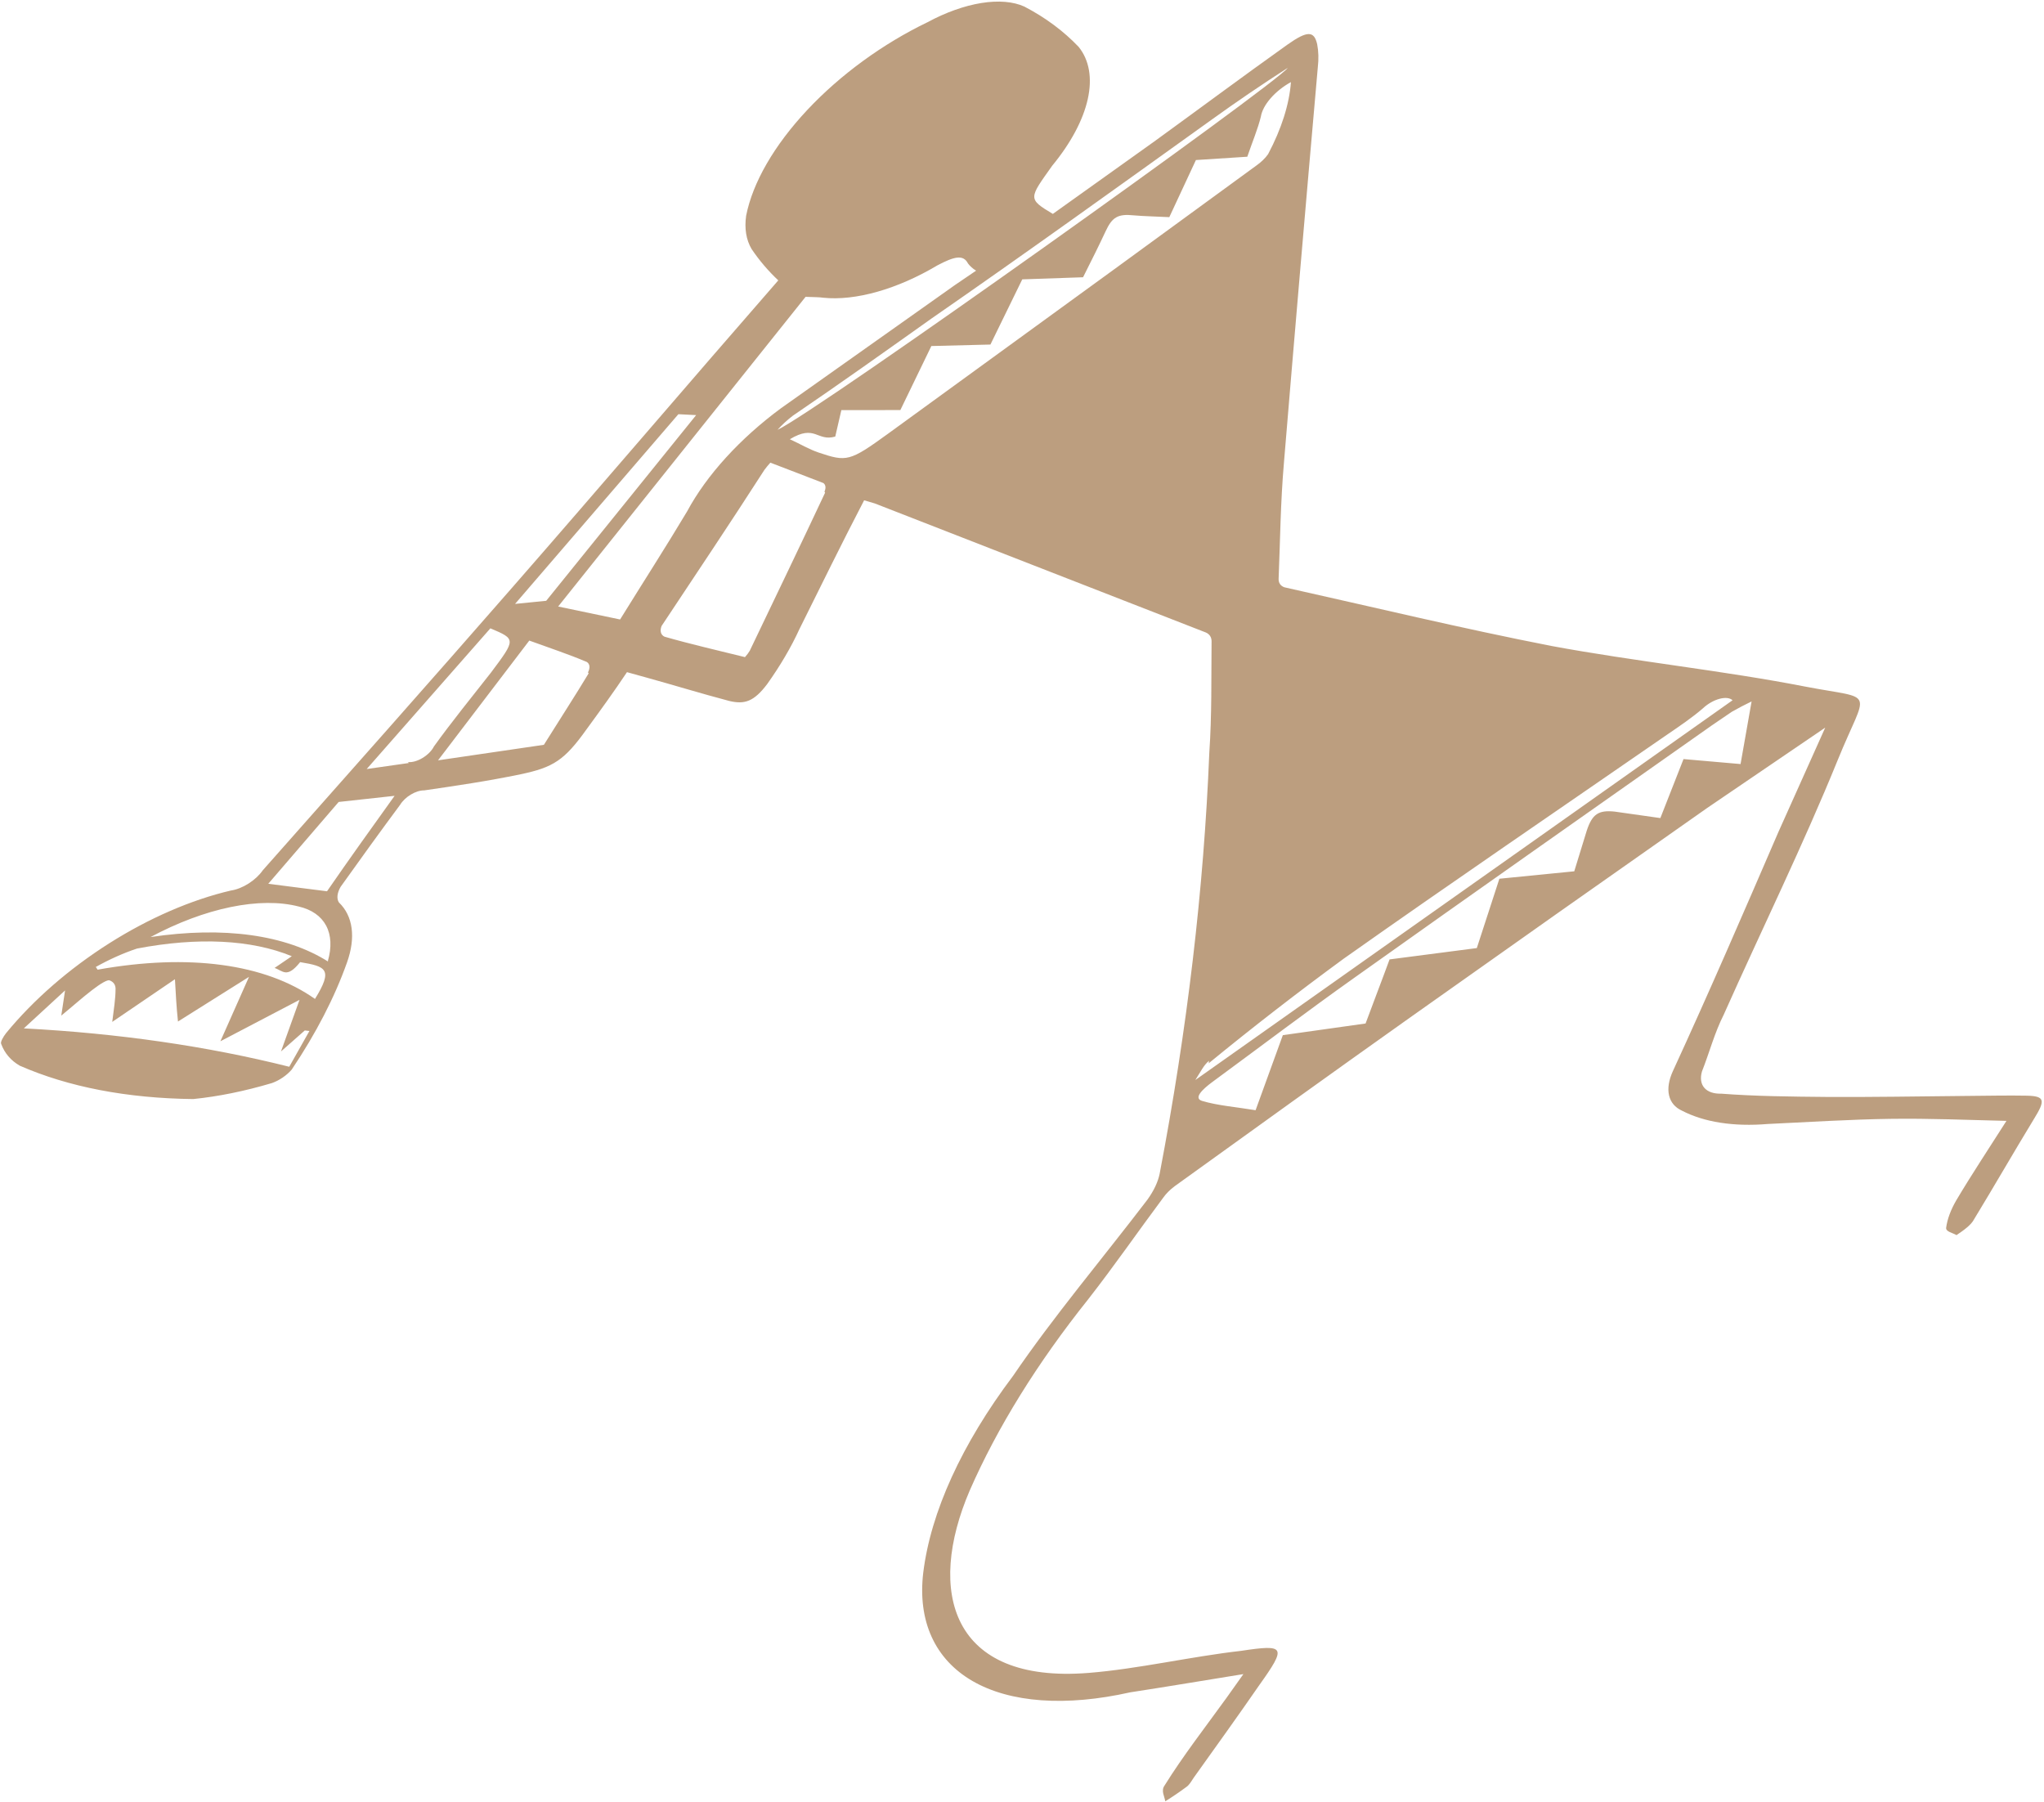 <svg width="388" height="342" viewBox="0 0 388 342" fill="none" xmlns="http://www.w3.org/2000/svg">
<path d="M327.216 192.584C334.391 176.49 342.367 160.225 348.836 144.29C354.472 130.423 356.288 132.942 342.7 130.335C327.079 127.286 310.317 125.552 294.582 122.634C277.314 119.259 260.617 115.227 243.811 111.483C243.077 111.223 242.685 110.648 242.713 109.87C243.014 102.531 243.062 95.417 243.731 87.72C245.808 62.739 247.949 37.751 250.153 12.755C250.334 11.203 250.293 9.739 250.031 8.386C249.449 5.885 248.234 5.746 244.386 8.472C235.88 14.53 227.498 20.77 219.111 26.853L199.851 40.605C195.033 37.715 195.317 37.683 199.736 31.456C203.262 27.177 205.598 22.799 206.484 18.814C207.369 14.828 206.769 11.393 204.75 8.894C201.885 5.888 198.439 3.33 194.458 1.253C192.34 0.288 189.519 0.053 186.289 0.571C183.059 1.09 179.538 2.344 176.096 4.202C167.578 8.301 159.512 14.185 153.241 20.873C146.97 27.561 142.874 34.65 141.633 40.959C141.29 43.391 141.644 45.542 142.675 47.277C144.123 49.429 145.813 51.413 147.737 53.22C130.573 72.894 114.155 92.167 97.264 111.494C81.585 129.46 65.667 147.374 49.889 165.193C49.243 166.123 48.288 167.015 47.186 167.716C46.084 168.417 44.904 168.884 43.847 169.037C36.292 170.804 28.255 174.293 20.688 179.091C13.122 183.888 6.345 189.792 1.161 196.103C0.614 196.796 0.009 197.852 0.233 198.182C0.87 199.917 2.059 201.31 3.74 202.287C12.986 206.339 24.111 208.48 36.673 208.626C41.415 208.151 46.437 207.131 51.615 205.592C52.304 205.35 53.002 204.992 53.655 204.548C54.308 204.104 54.897 203.585 55.374 203.034C59.996 196.148 63.534 189.293 65.872 182.693C67.564 177.942 67.014 173.881 64.329 171.298C64.102 170.937 64.014 170.488 64.07 169.979C64.127 169.471 64.327 168.912 64.658 168.338C68.352 163.142 72.186 157.851 75.955 152.764C76.17 152.408 76.462 152.051 76.814 151.716C77.165 151.381 77.568 151.076 77.997 150.819C78.426 150.563 78.871 150.361 79.304 150.226C79.738 150.091 80.15 150.027 80.515 150.036C86.537 149.157 92.558 148.278 98.803 146.978C105.048 145.679 107.161 144.294 111.332 138.451C113.919 134.92 116.596 131.221 119.014 127.591L122.654 128.6C127.923 130.057 133.078 131.645 138.416 133.054C141.334 133.75 143.095 133.196 145.618 129.869C148.116 126.368 150.174 122.86 151.748 119.422C155.796 111.302 159.704 103.278 164.031 94.969L166.068 95.568C187.047 103.749 207.979 111.908 228.863 120.047C229.577 120.343 229.972 120.924 229.986 121.697C229.913 128.773 230.049 135.708 229.554 142.911C228.512 168.714 225.368 195.372 220.139 222.757C219.835 224.313 219.037 226.015 217.813 227.719C209.31 238.87 199.996 249.876 192.305 261.172C182.581 274.077 176.668 287.032 175.255 298.524C174.162 307.706 177.464 314.967 184.612 319.1C191.759 323.233 202.323 323.988 214.548 321.242C221.56 320.171 228.591 318.98 236.026 317.783L232.853 322.249C228.815 327.839 224.628 333.21 221.024 338.989C220.369 339.971 221.068 340.998 221.194 341.931C222.574 341.071 223.924 340.152 225.231 339.184C225.788 338.805 226.19 338.048 226.597 337.449C230.768 331.607 235.009 325.717 239.061 319.848C244.275 312.544 243.975 312.104 235.57 313.372C226.114 314.443 215.919 316.822 206.642 317.556C180.563 319.641 175.804 302.173 184.084 282.913C189.299 271.002 196.9 258.734 206.556 246.645C211.562 240.234 216.021 233.766 220.813 227.34C221.365 226.562 222.118 225.808 222.995 225.158C237.825 214.475 252.655 203.792 267.63 193.172C286.359 179.889 305.169 166.623 324.058 153.375C331.436 148.353 338.884 143.285 346.471 138.121L337.57 157.965C331.006 173.161 324.441 188.357 317.538 203.355C316.77 205.045 316.525 206.619 316.827 207.926C317.128 209.233 317.965 210.23 319.258 210.821C323.494 213.023 329.078 213.893 335.549 213.359C343.344 212.99 351.252 212.489 358.818 212.382C366.384 212.276 373.324 212.596 380.875 212.767C377.628 217.873 374.307 222.87 371.363 227.823C370.299 229.648 369.64 231.428 369.426 233.057C369.333 233.818 370.692 234.02 371.395 234.453C372.648 233.601 374.179 232.559 374.735 231.43C378.581 225.11 382.214 218.775 386.061 212.456C388.245 208.931 388.264 208.06 384.749 207.985C381.235 207.909 376.825 208.013 372.768 208.038C364.062 208.116 355.312 208.278 346.72 208.224C339.956 208.161 333.191 208.098 326.744 207.604C325.316 207.645 324.192 207.261 323.532 206.506C322.872 205.752 322.71 204.665 323.068 203.4C324.491 199.803 325.435 196.103 327.216 192.584ZM230.03 22.695C234.743 19.3 239.552 16.027 244.439 12.889C242.587 15.705 155.022 78.141 147.591 81.589C148.436 80.652 149.407 79.756 150.469 78.933C159.309 72.917 168.094 66.67 176.809 60.471C194.737 48.055 212.371 35.356 230.03 22.695ZM57.855 195.605L58.736 195.703L54.905 202.494C39.338 198.587 22.485 196.15 4.524 195.208L12.351 188.004L11.633 192.784C13.919 190.906 15.624 189.371 17.429 187.982C19.233 186.593 20.213 186.087 20.711 186.07C21.128 186.202 21.451 186.429 21.661 186.737C21.871 187.045 21.963 187.429 21.933 187.866C21.921 189.645 21.606 191.576 21.307 193.979L33.209 185.879C33.373 188.664 33.477 191.061 33.785 193.908L47.265 185.432L41.836 197.656L56.855 189.795L53.337 199.592L57.855 195.605ZM59.791 189.621C50.341 182.927 35.793 180.969 18.532 184.066L18.183 183.553C20.761 182.108 23.399 180.929 25.992 180.062C37.527 177.85 47.7 178.352 55.392 181.51L52.121 183.737C53.705 184.268 54.444 185.804 56.972 182.635C61.911 183.457 63.281 183.974 59.791 189.621ZM62.308 182.544C54.208 177.426 42.442 175.797 28.576 177.874C33.681 175.138 38.891 173.187 43.78 172.181C48.67 171.174 53.102 171.14 56.715 172.081C59.154 172.646 60.941 173.894 61.907 175.706C62.873 177.519 62.985 179.835 62.233 182.434L62.308 182.544ZM62.076 169.184C58.382 168.694 54.737 168.277 50.923 167.761L64.287 152.23L74.902 151.067C70.617 157.041 66.331 163.015 62.076 169.184ZM77.59 144.839L69.607 145.98L93.086 119.273C97.948 121.329 97.948 121.329 93.2 127.671C89.49 132.395 85.615 137.178 82.373 141.691C82.177 142.083 81.882 142.483 81.508 142.861C81.134 143.24 80.693 143.586 80.218 143.872C79.743 144.159 79.248 144.379 78.77 144.515C78.293 144.651 77.846 144.699 77.465 144.656L77.59 144.839ZM111.737 127.823C109.106 132.188 106.217 136.622 103.243 141.381L83.149 144.328L100.472 121.596C104.267 122.982 107.938 124.186 111.38 125.652C111.673 125.83 111.849 126.106 111.889 126.454C111.93 126.801 111.835 127.209 111.612 127.639L111.737 127.823ZM97.772 114.635L128.771 78.626L132.146 78.797L103.684 114.045L97.772 114.635ZM105.951 115.131L152.919 56.345C154.393 56.415 155.388 56.381 156.294 56.515C159.302 56.827 162.805 56.438 166.545 55.379C170.285 54.32 174.165 52.617 177.897 50.396C181.114 48.689 182.856 48.255 183.745 50.011C184.152 50.547 184.668 51.005 185.285 51.376L181.248 54.124L148.261 77.485C140.444 83.254 134.121 90.203 130.43 97.077C126.43 103.769 122.076 110.541 117.708 117.59L105.951 115.131ZM156.626 93.518C151.93 103.527 147.114 113.51 142.322 123.53C142.078 123.935 141.772 124.342 141.413 124.738C136.269 123.465 131.081 122.275 126.145 120.86C125.793 120.692 125.558 120.421 125.459 120.068C125.361 119.715 125.402 119.291 125.579 118.831C132.063 109.054 138.687 99.182 145.116 89.174C145.458 88.72 145.832 88.268 146.233 87.824C149.695 89.169 153.107 90.441 156.305 91.698C156.522 91.863 156.652 92.095 156.686 92.378C156.72 92.661 156.657 92.987 156.502 93.334L156.626 93.518ZM168.499 82.38C161.27 87.621 160.703 87.686 155.424 85.914C153.576 85.294 152.001 84.327 149.929 83.377C154.767 80.46 155.047 83.864 158.55 82.875L159.711 77.847L170.91 77.842L176.793 65.685L188.007 65.402L194.049 53.029L205.591 52.63C207.149 49.532 208.617 46.601 209.857 43.934C211.097 41.266 212.141 40.556 215.213 40.879C217.165 41.053 219.325 41.084 221.963 41.22L227.012 30.381L236.767 29.75C237.718 26.958 238.774 24.469 239.338 22.154C239.513 21.066 240.165 19.837 241.196 18.652C242.226 17.467 243.579 16.39 245.051 15.584C244.736 19.806 243.263 24.452 240.714 29.264C240.167 30.038 239.399 30.785 238.507 31.409L211.288 51.274L168.499 82.38ZM229.431 201.842C237.745 195.03 246.291 188.408 255.037 182.001C275.669 167.424 295.994 153.591 316.498 139.423C318.864 137.812 321.301 136.154 323.284 134.429C323.727 134.015 324.236 133.642 324.774 133.335C325.313 133.027 325.868 132.794 326.401 132.651C326.934 132.508 327.432 132.459 327.86 132.506C328.289 132.554 328.637 132.697 328.881 132.926L226.903 205.011C227.94 203.393 228.516 202.143 229.51 201.359L229.431 201.842ZM330.4 145.035L319.572 144.09L315.176 155.289L306.498 154.06C303.426 153.737 302.243 154.542 301.208 157.66L298.832 165.393L284.618 166.805L280.335 179.966L263.773 182.118C262.316 186.113 260.72 190.203 259.219 194.283L243.513 196.496L238.341 210.744C234.667 210.134 231.122 209.864 228.174 208.974C226.495 208.453 228.289 206.749 230.119 205.397C239.082 198.814 247.946 192.084 257.288 185.458C279.794 169.444 302.4 153.576 324.982 137.672L328.74 135.114C329.98 134.407 331.234 133.751 332.495 133.149L330.4 145.035Z" fill="#7B3F00" fill-opacity="0.5"/>
</svg>
